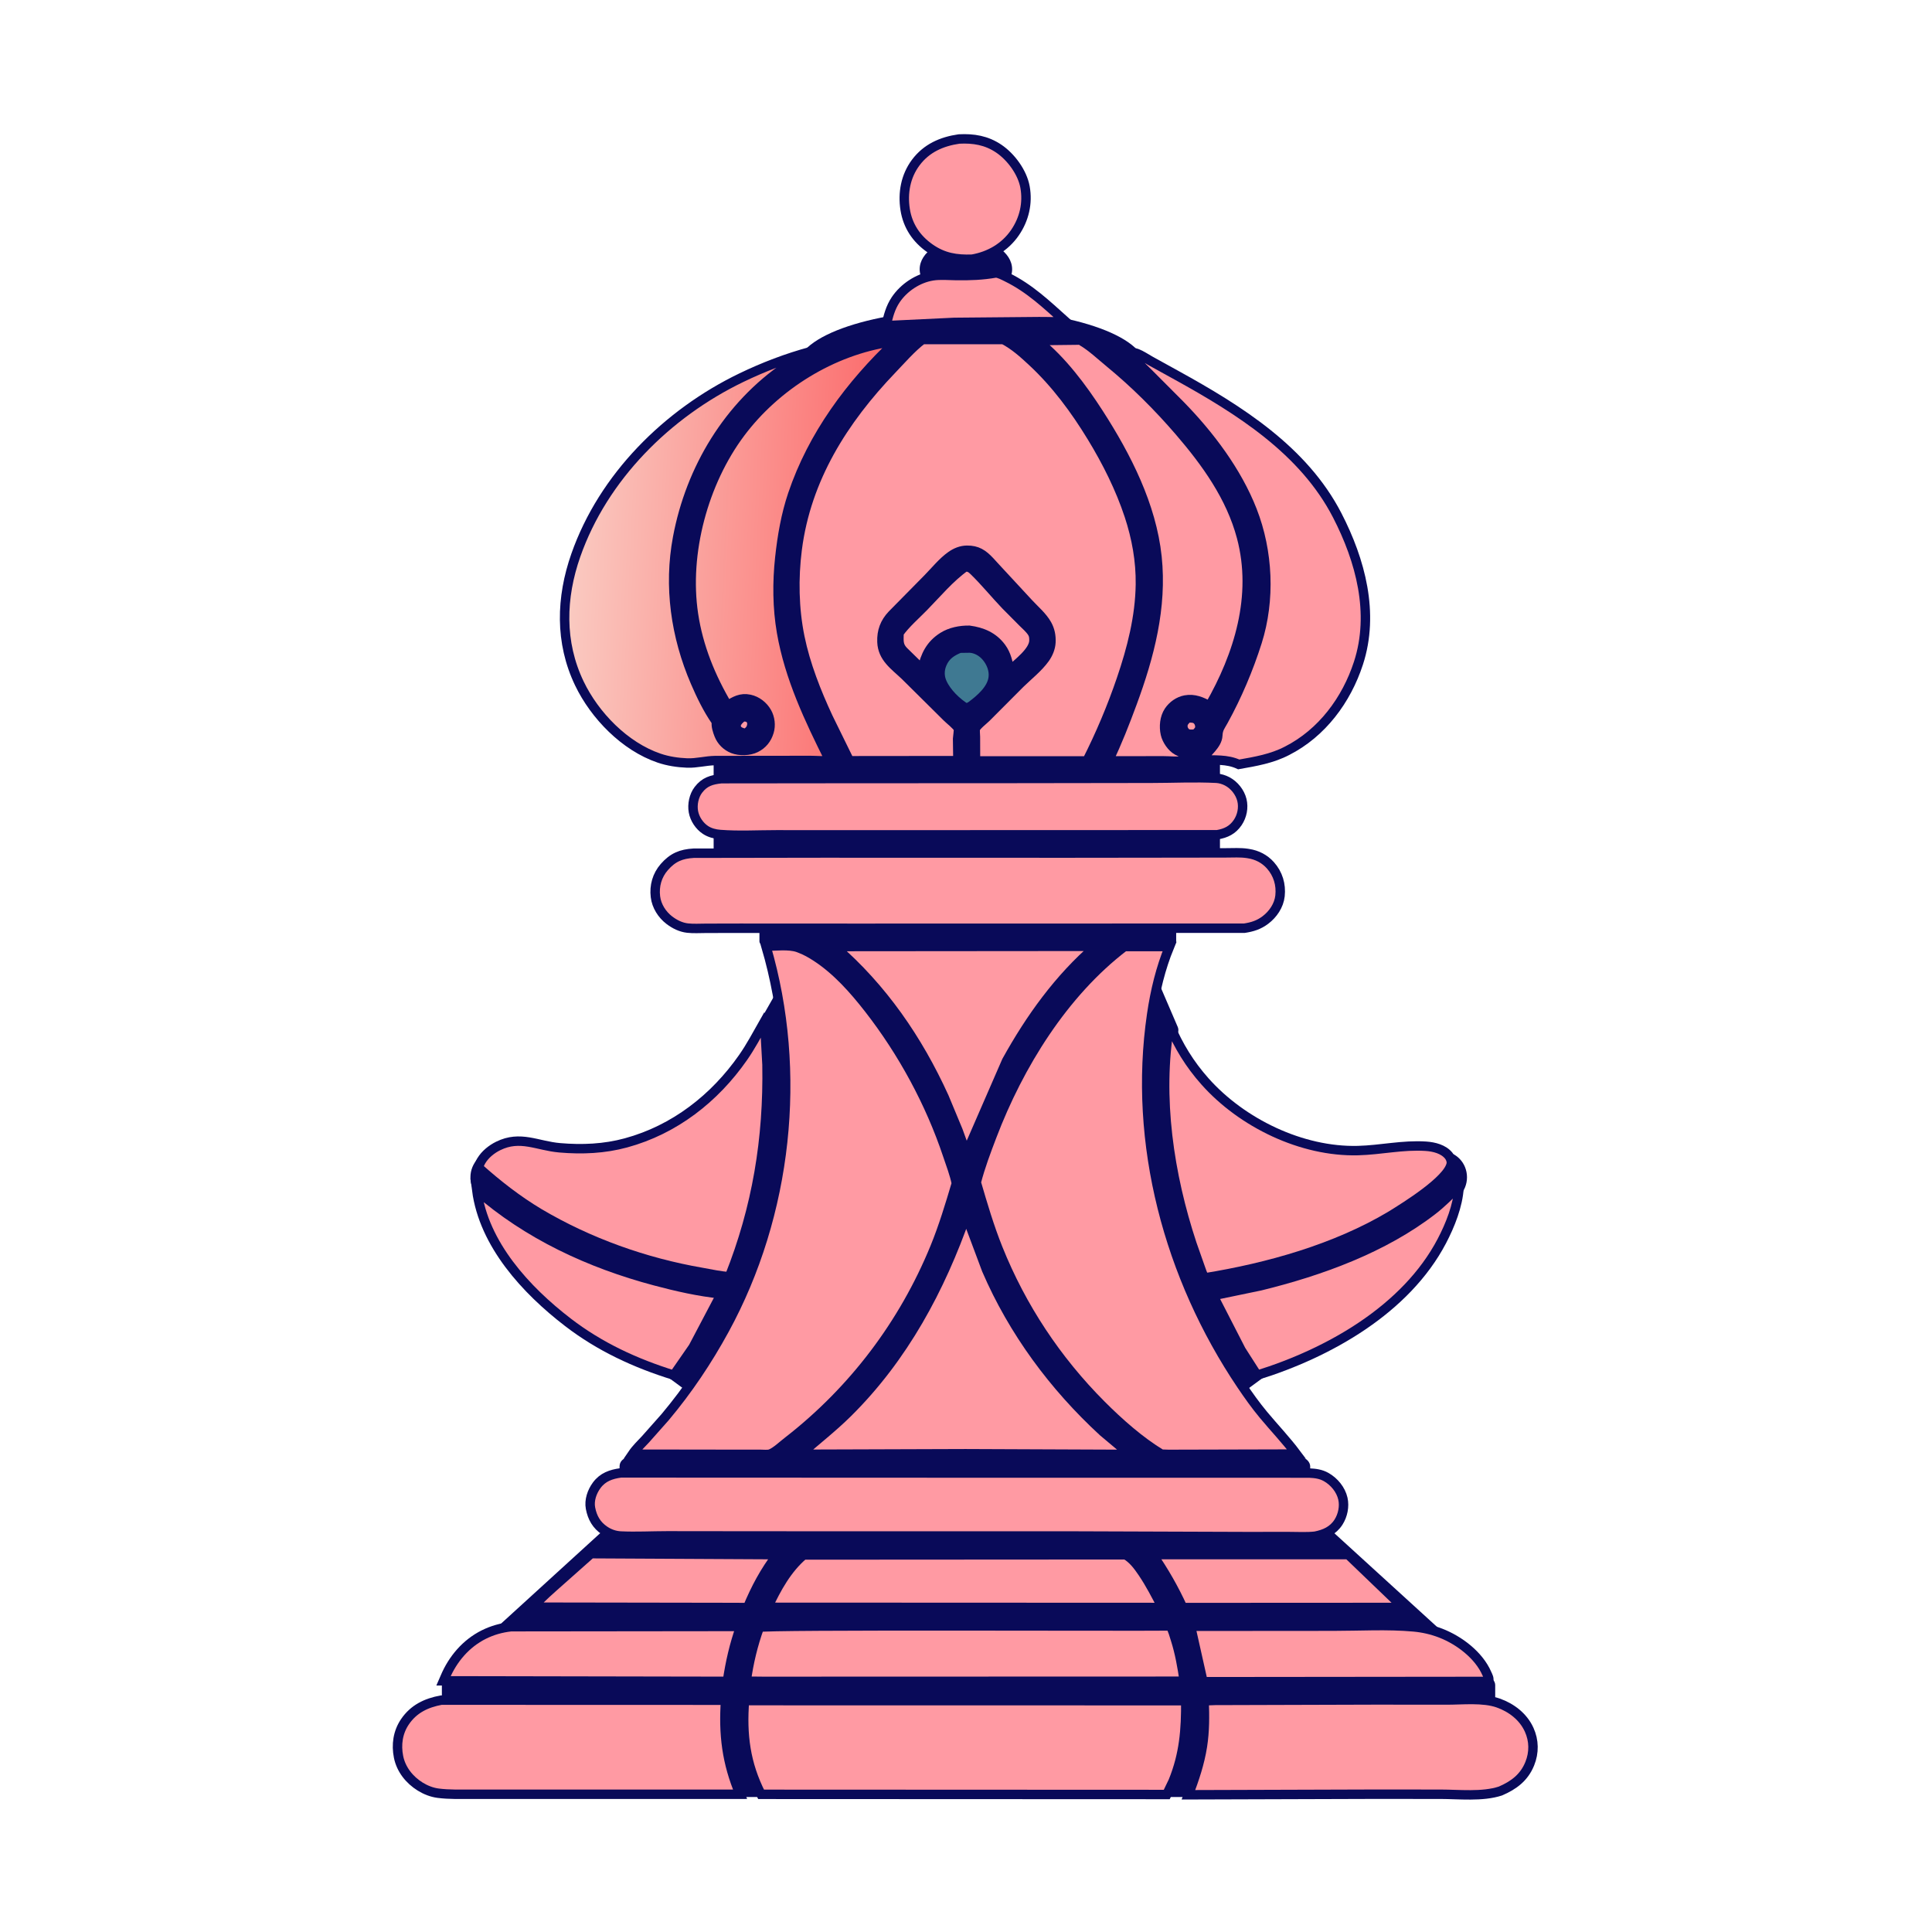 <?xml version="1.0" encoding="UTF-8" standalone="no"?>
<svg
   width="1024"
   height="1024"
   version="1.1"
   id="svg31"
   sodipodi:docname="wbishop.svg"
   inkscape:version="1.3.2 (091e20ef0f, 2023-11-25)"
   xmlns:inkscape="http://www.inkscape.org/namespaces/inkscape"
   xmlns:sodipodi="http://sodipodi.sourceforge.net/DTD/sodipodi-0.dtd"
   xmlns="http://www.w3.org/2000/svg"
   xmlns:svg="http://www.w3.org/2000/svg">
  <sodipodi:namedview
     id="namedview31"
     pagecolor="#ffffff"
     bordercolor="#000000"
     borderopacity="0.25"
     inkscape:showpageshadow="2"
     inkscape:pageopacity="0.0"
     inkscape:pagecheckerboard="0"
     inkscape:deskcolor="#d1d1d1"
     inkscape:zoom="3.2206504"
     inkscape:cx="519.30504"
     inkscape:cy="158.50835"
     inkscape:window-width="1440"
     inkscape:window-height="831"
     inkscape:window-x="0"
     inkscape:window-y="0"
     inkscape:window-maximized="1"
     inkscape:current-layer="svg31" />
  <ellipse
     style="fill:#090a59;stroke:none;stroke-width:5.568;stroke-linecap:round"
     id="path41"
     cx="511.947"
     cy="142.731"
     rx="24.502"
     ry="16.313" />
  <rect
     style="fill:#090a59;stroke:none;stroke-width:5.568;stroke-linecap:round"
     id="rect40"
     width="52.345"
     height="22.995"
     x="193.213"
     y="401.483"
     ry="4.577"
     transform="rotate(-35.629)" />
  <rect
     style="fill:#090a59;stroke:none;stroke-width:5.568;stroke-linecap:round"
     id="rect41"
     width="52.345"
     height="22.995"
     x="-643.51"
     y="-193.608"
     ry="4.577"
     transform="matrix(-0.813,-0.583,-0.583,0.813,0,0)" />
  <ellipse
     style="fill:#090a59;stroke:none;stroke-width:5.228;stroke-linecap:round"
     id="path39"
     cx="514.72"
     cy="194.744"
     rx="92.338"
     ry="30.823" />
  <rect
     style="fill:#090a59;stroke:none;stroke-width:5.568;stroke-linecap:round"
     id="rect39"
     width="23.896"
     height="33.058"
     x="-358.449"
     y="718.007"
     ry="4.577"
     transform="matrix(-0.919,0.395,0.395,0.919,0,0)" />
  <rect
     style="fill:#090a59;stroke:none;stroke-width:5.568;stroke-linecap:round"
     id="rect38"
     width="23.896"
     height="33.058"
     x="617.905"
     y="243.98"
     ry="4.577"
     transform="rotate(29.68)" />
  <rect
     style="fill:#090a59;stroke:none;stroke-width:5.568;stroke-linecap:round"
     id="rect32"
     width="47.348"
     height="24.285"
     x="702.931"
     y="353.929"
     ry="4.577"
     transform="rotate(36.338)" />
  <rect
     style="fill:#090a59;stroke:none;stroke-width:5.568;stroke-linecap:round"
     id="rect33"
     width="47.348"
     height="24.285"
     x="-120.955"
     y="959.98"
     ry="4.577"
     transform="matrix(-0.806,0.593,0.593,0.806,0,0)" />
  <rect
     style="fill:#090a59;stroke:none;stroke-width:5.568;stroke-linecap:round"
     id="rect34"
     width="222.624"
     height="209.019"
     x="401.348"
     y="551.379"
     ry="4.577" />
  <rect
     style="fill:#090a59;stroke:none;stroke-width:5.816;stroke-linecap:round"
     id="rect35"
     width="293.451"
     height="107.763"
     x="365.06"
     y="619.726"
     ry="4.577" />
  <rect
     style="fill:#090a59;stroke:none;stroke-width:6.04;stroke-linecap:round"
     id="rect36"
     width="119.759"
     height="44.471"
     x="153.448"
     y="886.136"
     ry="4.686"
     transform="matrix(0.894,-0.448,0.567,0.824,0,0)" />
  <rect
     style="fill:#090a59;stroke:none;stroke-width:6.04;stroke-linecap:round"
     id="rect37"
     width="119.759"
     height="44.471"
     x="-699.893"
     y="422.382"
     ry="4.686"
     transform="matrix(-0.894,-0.448,-0.567,0.824,0,0)" />
  <ellipse
     style="fill:#090a59;stroke:none;stroke-width:5.568;stroke-linecap:round"
     id="path32"
     cx="262.437"
     cy="623.971"
     rx="13.1"
     ry="13.712" />
  <ellipse
     style="fill:#090a59;stroke:none;stroke-width:5.568;stroke-linecap:round"
     id="ellipse32"
     cx="764.437"
     cy="623.971"
     rx="13.1"
     ry="13.712" />
  <rect
     style="fill:#090a59;stroke:none;stroke-width:5.568;stroke-linecap:round"
     id="rect11"
     width="246.165"
     height="64.986"
     x="398.575"
     y="753.555"
     ry="4.577" />
  <rect
     style="fill:#090a59;stroke:none;stroke-width:5.63;stroke-linecap:round"
     id="rect10"
     width="366.044"
     height="25.626"
     x="328.388"
     y="772.597"
     ry="4.577" />
  <rect
     style="fill:#090a59;stroke:none;stroke-width:5.568;stroke-linecap:round"
     id="rect9"
     width="345.087"
     height="125.184"
     x="336.148"
     y="795.636"
     ry="4.577" />
  <rect
     style="fill:#090a59;stroke:none;stroke-width:6.141;stroke-linecap:round"
     id="rect7"
     width="58.291"
     height="115.734"
     x="814.485"
     y="286.666"
     ry="5.053"
     transform="matrix(0.683,0.731,-0.739,0.674,0,0)" />
  <rect
     style="fill:#090a59;stroke:none;stroke-width:6.141;stroke-linecap:round"
     id="rect8"
     width="58.291"
     height="115.734"
     x="123.798"
     y="1035.546"
     ry="5.053"
     transform="matrix(-0.683,0.731,0.739,0.674,0,0)" />
  <rect
     style="fill:#090a59;stroke:none;stroke-width:5.738;stroke-linecap:round"
     id="rect6"
     width="558.287"
     height="63.979"
     x="234.202"
     y="888.485"
     ry="4.577" />
  <rect
     style="fill:#090a59;stroke:none;stroke-width:5.649;stroke-linecap:round"
     id="rect5"
     width="320.908"
     height="159.372"
     x="352.045"
     y="233.355"
     ry="4.311" />
  <rect
     style="fill:#090a59;stroke:none;stroke-width:16.347;stroke-linecap:round"
     id="rect4"
     width="268.36"
     height="270.368"
     x="378.242"
     y="214.134"
     ry="4.311" />
  <rect
     style="fill:#090a59;stroke:none;stroke-width:7.715;stroke-linecap:round"
     id="rect2"
     width="183.615"
     height="706.515"
     x="420.087"
     y="215.276"
     ry="2.839" />
  <path
     fill="#FF9AA3"
     d="M393.598 379.887C395.828 379.973 396.155 379.917 397.908 381.25C398.447 382.496 398.673 383.328 398.406 384.69C398.017 386.68 396.86 387.637 395.28 388.768C393.993 388.474 392.633 388.205 391.551 387.397C390.409 386.545 390.219 385.561 390.054 384.25C390.821 382.184 391.934 381.283 393.598 379.887Z"
     id="path2"
     style="stroke:#090a59;stroke-opacity:1;stroke-width:5;stroke-dasharray:none" />
  <path
     fill="#FF9AA3"
     d="M629.568 380.459C631.427 380.538 633.171 380.312 634.61 381.75C635.496 382.635 635.959 384.007 635.963 385.25C635.967 386.904 634.734 387.948 633.656 389.021L632.969 389.097C631.387 389.224 629.564 389.37 628.351 388.151C627.377 387.173 626.84 385.883 626.946 384.5C627.085 382.68 628.352 381.666 629.568 380.459Z"
     id="path3"
     style="stroke:#090a59;stroke-opacity:1;stroke-width:5;stroke-dasharray:none" />
  <path
     fill="#3F7992"
     d="M508.651 343.557L514 343.479C517.445 343.682 520.584 345.515 522.781 348.116C525.333 351.137 526.94 355.171 526.434 359.163C525.638 365.445 519.535 370.592 514.773 374.135C513.822 374.717 513.093 375.116 512 375.357C507.057 372.338 501.742 367.196 499.337 361.844C497.883 358.609 497.89 355.148 499.258 351.867C501.119 347.408 504.383 345.283 508.651 343.557Z"
     id="path4"
     style="stroke:#090a59;stroke-opacity:1;stroke-width:5;stroke-dasharray:none" />
  <path
     fill="#FF9AA3"
     d="M511.618 300.388C513.812 300.561 514.624 301.028 516.197 302.558C522.086 308.283 527.355 314.803 533.042 320.75L542.03 329.796C543.734 331.489 545.766 333.217 547.076 335.25C547.935 336.583 548.03 337.883 548.024 339.434C548.001 345.318 539.213 351.565 535.123 355.517C534.255 351.093 533.482 347.002 530.75 343.26C526.549 337.507 520.609 334.992 513.728 334.063C508.992 333.986 503.8 334.987 499.75 337.541C493.126 341.718 490.398 347.454 488.773 354.799L478.877 345.11C475.91 342.031 476.468 339.415 476.505 335.47C480.075 330.495 485.242 326.039 489.549 321.641C496.524 314.52 503.48 306.142 511.618 300.388Z"
     id="path5"
     style="stroke:#090a59;stroke-opacity:1;stroke-width:5;stroke-dasharray:none" />
  <path
     fill="#FF9AA3"
     d="M527.753 144.672C529.454 144.657 532.235 146.174 533.798 146.943C545.749 152.821 554.586 161.301 564.374 170.061C560.178 170.918 554.964 170.375 550.649 170.474L505.75 170.875L469.709 172.6C470.7 167.717 471.928 163.029 474.75 158.846C479.11 152.384 486.496 147.475 494.22 146.219C498.257 145.562 502.86 146.012 506.953 146.059C514.088 146.143 520.708 145.926 527.753 144.672Z"
     id="path6"
     style="stroke:#090a59;stroke-opacity:1;stroke-width:5;stroke-dasharray:none" />
  <path
     fill="#FF9AA3"
     d="M313.247 823.474L411.985 823.99C405.267 832.89 400.525 841.744 396.237 852.037L382.25 851.994L282.346 851.834C286.747 846.816 291.964 842.402 296.941 837.955L313.247 823.474Z"
     id="path7"
     style="stroke:#090a59;stroke-opacity:1;stroke-width:5;stroke-dasharray:none" />
  <path
     fill="#FF9AA3"
     d="M610.89 823.967L714.607 823.978L743.759 851.982L626.846 852.041C622.291 842.063 617.077 833 610.89 823.967Z"
     id="path8"
     style="stroke:#090a59;stroke-opacity:1;stroke-width:5;stroke-dasharray:none" />
  <path
     fill="#FF9AA3"
     d="M508.3 73.671C515.995 73.277 522.859 74.385 529.38 78.79C535.87 83.175 541.884 91.371 543.287 99.145C544.831 107.697 542.857 116.198 537.938 123.34C532.577 131.125 524.445 135.782 515.277 137.374C506.775 137.671 499.919 136.536 492.825 131.561C485.702 126.567 481.104 119.689 479.75 111.046C478.377 102.283 479.991 93.367 485.341 86.192C491.033 78.557 499.067 75.008 508.3 73.671Z"
     id="path9"
     style="stroke:#090a59;stroke-opacity:1;stroke-width:5;stroke-dasharray:none" />
  <path
     fill="#FF9AA3"
     d="M270.855 862.188L392.585 862.051C389.141 871.804 387.043 880.945 385.534 891.151L358.25 891.104L235.077 890.873L235.889 889C239.951 879.368 246.956 871.081 256.408 866.367C260.991 864.081 265.776 862.748 270.855 862.188Z"
     id="path10"
     style="stroke:#090a59;stroke-opacity:1;stroke-width:5;stroke-dasharray:none" />
  <path
     fill="#FF9AA3"
     d="M631.03 861.96L706.69 861.9C720.656 861.903 735.452 861.014 749.329 862.282C754.213 862.728 759.003 863.82 763.58 865.585C773.327 869.343 783.821 877.239 788.078 887.072C788.71 888.533 789.503 889.654 788.9 891.191L637.614 891.345L631.03 861.96Z"
     id="path11"
     style="stroke:#090a59;stroke-opacity:1;stroke-width:5;stroke-dasharray:none" />
  <path
     fill="#FF9AA3"
     d="M252.676 630.767C279.777 654.49 312.572 669.666 347.185 678.878C358.626 681.923 370.492 684.651 382.285 685.799L367.403 714.051L357.137 728.871C336.796 722.557 317.923 713.851 300.977 700.82C278.79 683.76 256.447 659.527 252.676 630.767Z"
     id="path12"
     style="stroke:#090a59;stroke-opacity:1;stroke-width:5;stroke-dasharray:none" />
  <path
     fill="#FF9AA3"
     d="M772.889 628.955L773.321 629.422C772.771 638.991 768.609 649.395 764.203 657.793C745.164 694.082 704.224 717.124 666.302 728.894L657.798 715.607L642.967 686.71L668 681.515C699.861 673.711 733.397 661.571 759.526 641.282C764.311 637.566 768.586 633.206 772.889 628.955Z"
     id="path13"
     style="stroke:#090a59;stroke-opacity:1;stroke-width:5;stroke-dasharray:none" />
  <path
     fill="#FF9AA3"
     d="M425.867 824.166L596.618 824.063C600.409 826.206 603.197 829.972 605.596 833.518C609.588 839.416 612.799 845.689 616.071 851.998L596.75 851.991L406.876 851.912C411.59 841.773 417.24 831.49 425.867 824.166Z"
     id="path14"
     style="stroke:#090a59;stroke-opacity:1;stroke-width:5;stroke-dasharray:none" />
  <path
     fill="#FF9AA3"
     d="M442.269 501.686L580.898 501.569C561.247 518.492 546.027 539.73 533.52 562.32L512.443 610.731C510.464 607.316 509.238 603.013 507.812 599.309L500.404 581.5C486.549 551.031 467.665 523.571 442.269 501.686Z"
     id="path15"
     style="stroke:#090a59;stroke-opacity:1;stroke-width:5;stroke-dasharray:none" />
  <path
     fill="#FF9AA3"
     d="M620 861.78L620.42 861.969C621.614 864.057 622.264 866.568 622.993 868.855C625.308 876.119 626.585 883.567 627.696 891.095L404.625 891.163L395.506 891.065C396.833 881.312 399.109 871.79 402.459 862.531C404.315 861.172 598.455 862.056 620 861.78Z"
     id="path16"
     style="stroke:#090a59;stroke-opacity:1;stroke-width:5;stroke-dasharray:none" />
  <path
     fill="#FF9AA3"
     d="M233.831 901.105L384.577 901.152C383.325 919.245 385.166 934.306 392.229 950.982L371.125 950.995L278.163 950.998L250.109 950.987C244.168 950.974 238.07 951.207 232.168 950.43C228.849 949.993 225.569 948.699 222.736 946.943C217.013 943.396 212.597 937.887 211.243 931.209C209.929 924.727 210.874 918.109 214.627 912.579C219.28 905.722 225.905 902.59 233.831 901.105Z"
     id="path17"
     style="stroke:#090a59;stroke-opacity:1;stroke-width:5;stroke-dasharray:none" />
  <path
     fill="#FF9AA3"
     d="M643.952 901.256L729.559 901.001L766.638 901.037C775.042 901.053 786.121 899.795 794.109 902.638C801.111 905.129 807.327 909.87 810.468 916.75C813.123 922.566 813.184 928.912 810.799 934.802C807.825 942.147 802.312 946.242 795.258 949.276C785.723 952.424 773.273 950.999 763.291 950.986L725.654 950.974L629.899 951.271C633.086 942.835 635.911 934.492 637.303 925.55C638.561 917.475 638.517 909.598 638.215 901.468L643.952 901.256Z"
     id="path18"
     style="stroke:#090a59;stroke-opacity:1;stroke-width:5;stroke-dasharray:none" />
  <path
     fill="#FF9AA3"
     d="M382.351 412.717L442.129 412.652L537.871 412.604L610.16 412.504C621.584 412.499 633.358 411.903 644.75 412.496C646.698 412.598 648.723 413.236 650.446 414.139C654.173 416.093 657.231 419.929 658.235 424.041C659.226 428.1 658.324 432.563 655.989 436C653.298 439.96 649.736 441.668 645.125 442.436L468.341 442.492L411.395 442.477C401.587 442.474 391.401 443.068 381.655 442.304C378.952 442.092 376.21 441.404 373.922 439.895C370.689 437.764 368.211 434.039 367.523 430.214C366.83 426.363 367.777 421.749 370.155 418.64C373.469 414.309 377.165 413.257 382.351 412.717Z"
     id="path19"
     style="stroke:#090a59;stroke-opacity:1;stroke-width:5;stroke-dasharray:none" />
  <path
     fill="#FF9AA3"
     d="M512.073 644.071L522.898 673C537.03 705.774 558.466 734.737 584.649 758.854L598.962 770.865L511.75 770.51L424.275 770.793C432.636 763.403 441.274 756.743 449.25 748.851C478.871 719.541 498.435 683.071 512.073 644.071Z"
     id="path20"
     style="stroke:#090a59;stroke-opacity:1;stroke-width:5;stroke-dasharray:none" />
  <path
     fill="#FF9AA3"
     d="M571.633 180.263C572.873 180.321 572.344 180.153 573.419 180.777C578.491 183.723 583.477 188.465 588.036 192.206C601.422 203.191 613.791 215.52 625.081 228.641C639.307 245.174 652.364 263.314 658.043 284.713C666.284 315.771 656.633 347.07 641.074 374.174C637.096 371.917 632.956 370.125 628.25 371.008C624.668 371.681 621.492 373.931 619.487 376.942C617.226 380.338 616.792 385.112 617.682 389.031C618.423 392.291 620.998 396.103 623.945 397.75C625.438 398.585 627.081 399.079 628.528 400L628.576 401.931C628.178 402.203 627.156 403.095 626.75 403.178C623.843 403.77 619.549 403.233 616.515 403.255L587.426 403.289C592.175 393.47 596.256 382.973 600.036 372.745C609.238 347.851 616.052 321.941 613.223 295.14C610.344 267.876 597.038 241.869 582.401 219.144C573.664 205.581 562.94 191.21 550.267 180.997L549.663 180.516L571.633 180.263Z"
     id="path21"
     style="stroke:#090a59;stroke-opacity:1;stroke-width:5;stroke-dasharray:none" />
  <path
     fill="#FF9AA3"
     d="M619.889 543.188C624.682 554.429 630.509 563.99 638.642 573.143C658.241 595.197 689.939 610.596 719.729 609.836C731.88 609.526 743.495 606.72 755.762 607.534C760.066 607.819 765.071 609.046 767.886 612.56C768.815 613.719 769.459 615.481 769.171 616.975C767.513 625.592 744.884 639.568 737.279 644.274C707.892 661.849 672.052 671.88 638.495 677.305C637.353 675.614 636.734 673.306 636.015 671.399L631.778 659.368C619.655 622.742 613.42 581.536 619.889 543.188Z"
     id="path22"
     style="stroke:#090a59;stroke-opacity:1;stroke-width:5;stroke-dasharray:none" />
  <path
     fill="#FF9AA3"
     d="M404.681 542.317C405.52 544.47 405.51 547.277 405.705 549.592L406.525 564.315C407.218 603.547 401.223 640.127 386.643 676.664C381.799 676.414 376.841 675.241 372.057 674.417C341.89 669.22 312.074 658.585 285.729 642.987C274.165 636.072 263.522 627.752 253.499 618.768C253.942 617.527 254.446 616.317 255.13 615.187C257.17 611.814 260.546 609.112 264.036 607.385C275.766 601.584 284.793 607.337 296.668 608.356C308.538 609.375 320.29 608.88 331.821 605.735C357.472 598.741 378.717 582.195 393.844 560.502C397.92 554.657 401.172 548.495 404.681 542.317Z"
     id="path23"
     style="stroke:#090a59;stroke-opacity:1;stroke-width:5;stroke-dasharray:none" />
  <path
     fill="#FF9AA3"
     d="M599.413 186.912C600.424 186.927 601.476 186.929 602.438 187.288C604.944 188.224 607.404 189.958 609.761 191.259L623.773 198.997C656.701 217.195 690.905 238.548 708.75 273.129C721.084 297.03 728.627 325.013 719.998 351.5C713.643 371.009 700.682 388.492 682.214 397.911C674.115 402.137 665.447 403.583 656.561 405.154C650.224 402.226 643.792 403.017 636.982 402.682C639.529 398.751 645.244 394.754 645.452 389.825C645.604 386.236 646.837 384.98 648.469 382.018C655.709 368.882 661.775 354.564 666.302 340.287C673.394 317.921 672.204 292.308 663.691 270.535C655.582 249.797 640.986 230.494 625.476 214.654L608.828 197.952C605.755 194.859 601.556 191.286 599.619 187.364L599.413 186.912Z"
     id="path24"
     style="stroke:#090a59;stroke-opacity:1;stroke-width:5;stroke-dasharray:none" />
  <path
     fill="#FF9AA3"
     d="M394.591 901.361L628.478 901.402C628.616 916.711 627.612 929.788 621.769 944.127L618.398 951.124L403.383 951.032C395.11 934.741 393.2 919.466 394.591 901.361Z"
     id="path25"
     style="stroke:#090a59;stroke-opacity:1;stroke-width:5;stroke-dasharray:none" />
  <path
     fill="#FF9AA3"
     d="M367.656 452.22L436.262 452.114L566.526 452.147L630.874 452.071L649.969 452.035C653.595 452.03 657.421 451.779 661.01 452.313L661.75 452.434C666.272 453.145 670.285 455.189 673.355 458.641C677.374 463.16 679.089 468.867 678.438 474.824C677.876 479.965 674.716 484.582 670.665 487.64C667.18 490.271 663.756 491.31 659.544 491.969L453.584 492.014L392.295 491.984L374.11 492.025C370.96 492.028 367.535 492.267 364.416 491.908C360.855 491.499 357.571 489.865 354.741 487.704C350.868 484.746 347.983 480.179 347.395 475.285C346.703 469.525 348.244 463.977 352.09 459.564C356.539 454.46 360.995 452.594 367.656 452.22Z"
     id="path26"
     style="stroke:#090a59;stroke-opacity:1;stroke-width:5;stroke-dasharray:none" />
  <path
     fill="#FF9AA3"
     d="M329.035 780.658L550.961 780.749L645.638 780.737L693.953 780.755C697.159 780.905 700.055 781.258 702.91 782.872C707.138 785.261 710.679 789.55 711.757 794.315C712.694 798.453 711.715 803.188 709.441 806.75C706.543 811.289 702.136 813.21 697.07 814.215C692.639 814.716 687.947 814.418 683.474 814.419L659.141 814.424L569.809 814.115L405.907 814.092L353.636 814.034C345.489 814.035 337.165 814.507 329.04 814.127C325.955 813.983 323.05 812.971 320.486 811.25C316.161 808.348 313.937 804.404 312.979 799.378C312.18 795.188 313.771 790.619 316.255 787.253C319.498 782.86 323.859 781.379 329.035 780.658Z"
     id="path27"
     style="stroke:#090a59;stroke-opacity:1;stroke-width:5;stroke-dasharray:none" />
  <defs
     id="defs28">
    <linearGradient
       id="gradient_0"
       gradientUnits="userSpaceOnUse"
       x1="468.667"
       y1="294.884"
       x2="300.732"
       y2="287.02">
      <stop
         offset="0"
         stop-color="#FB696A"
         id="stop27" />
      <stop
         offset="1"
         stop-color="#FACBC2"
         id="stop28" />
    </linearGradient>
  </defs>
  <path
     fill="url(#gradient_0)"
     d="M472.367 181.178C473.203 180.996 473.759 181.125 474.594 181.25C450.672 203.835 430.694 230.741 420.122 262.116C416.497 272.876 414.55 284.245 413.326 295.5C411.904 308.572 411.999 322.164 414.245 335.143C418.398 359.138 428.895 381.241 439.686 402.837C436.822 403.572 432.67 403.059 429.628 403.063L379 403.117C374.038 403.197 369.114 404.603 364.195 404.408C359.163 404.207 354.058 403.438 349.282 401.81C331.159 395.63 315.239 379.238 307.082 362.245C296.608 340.425 297.309 316.785 305.199 294.284C319.739 252.813 353.655 219.158 392.875 200.207C404.715 194.49 417.166 189.722 429.862 186.307L417 194.054C386.063 215.075 366.026 248.43 359.162 284.897C354.272 310.875 358.094 337.33 368.499 361.487C371.511 368.48 375.043 375.806 379.389 382.077L379.75 382.588C379.34 384.713 380.315 387.532 381.087 389.5C382.397 392.844 385.066 395.458 388.39 396.792C391.961 398.225 397.159 398.065 400.557 396.37C404.187 394.56 406.488 391.668 407.642 387.8C408.64 384.451 408.19 380.544 406.466 377.5C404.551 374.121 401.17 371.463 397.328 370.648C392.641 369.654 389.415 371.552 385.608 373.952C376.706 358.903 370.141 342.887 367.539 325.516C362.68 293.077 372.862 255.622 392.416 229.485C411.265 204.29 441.161 185.701 472.367 181.178Z"
     id="path28"
     style="stroke:#090a59;stroke-opacity:1;stroke-width:5;stroke-dasharray:none" />
  <path
     fill="#FF9AA3"
     d="M405.985 501.54C411.1 501.447 418.116 500.568 422.933 502.215L423.75 502.523C426.969 503.712 429.87 505.365 432.733 507.238C443.584 514.336 452.548 524.46 460.46 534.612C478.449 557.691 492.987 584.48 502.275 612.26C503.913 617.159 505.848 622.156 506.896 627.219C503.525 638.585 500 650.279 495.502 661.25C478.9 701.744 452.323 736.901 417.785 763.776C415.29 765.632 411.038 769.747 408.172 770.672C406.836 771.103 404.376 770.821 402.939 770.826L391.333 770.83L335.196 770.751C337.165 767.85 339.803 765.348 342.189 762.784L352.527 751.123C364.617 736.716 374.944 721.291 383.961 704.794C417.337 643.724 425.538 568.25 405.985 501.54Z"
     id="path29"
     style="stroke:#090a59;stroke-opacity:1;stroke-width:5;stroke-dasharray:none" />
  <path
     fill="#FF9AA3"
     d="M595.921 501.704L619.868 501.673C615.137 513.189 612.227 525.318 610.421 537.619C600.371 606.075 619.538 676.976 657.981 734.041C661.636 739.468 665.457 744.837 669.641 749.87C675.441 756.846 681.733 763.402 687.165 770.678L619.375 770.855L615.524 770.728C604.135 763.855 593.054 754.008 583.668 744.599C560.001 720.875 541.429 692.867 528.939 661.723C524.346 650.27 520.89 638.524 517.436 626.7C519.611 618.252 522.695 610.133 525.796 601.992C540.075 564.499 563.678 526.283 595.921 501.704Z"
     id="path30"
     style="stroke:#090a59;stroke-opacity:1;stroke-width:5;stroke-dasharray:none" />
  <path
     fill="#FF9AA3"
     d="M488.879 179.957L531.901 179.978C537.67 182.987 542.561 187.412 547.287 191.816C559.654 203.341 569.875 217.182 578.649 231.566C586.592 244.587 593.726 258.782 598.506 273.283C602.391 285.072 604.609 297.311 604.439 309.75C604.202 327.037 599.887 343.811 594.343 360.074C589.288 374.901 583.191 389.337 576.113 403.311L517.037 403.318L516.994 390.493C516.991 389.532 516.692 386.92 516.98 386.168C517.63 384.471 521.369 381.634 522.775 380.225L540.611 362.33C544.877 358.172 550.321 353.863 553.787 349.034C555.569 346.55 556.857 343.515 557.006 340.441C557.169 337.068 556.579 333.932 554.911 330.95C552.592 326.806 548.517 323.366 545.288 319.894L527.612 300.806L524.587 297.499C521.031 293.716 517.922 291.574 512.5 291.644C509.402 291.685 506.651 292.812 504.147 294.562C499.644 297.708 495.657 302.683 491.782 306.636L472.844 325.849C468.927 329.995 467.254 334.554 467.451 340.188C467.748 348.667 474.203 352.806 479.75 358.107L502.011 380.172C503.458 381.619 507.045 384.361 507.907 386.068C508.229 386.706 507.591 390.551 507.556 391.535L507.708 403.157L450.188 403.216L438.974 380.366C432.673 366.832 426.937 352.333 423.937 337.671C420.858 322.622 420.578 306.458 422.516 291.25C427.303 253.695 447.049 222.594 472.726 195.81C477.865 190.448 482.98 184.477 488.879 179.957Z"
     id="path31"
     style="stroke:#090a59;stroke-opacity:1;stroke-width:5;stroke-dasharray:none" />
  <rect
     style="fill:#090a59;stroke:none;stroke-width:19.466;stroke-linecap:round"
     id="rect1"
     width="220.882"
     height="7.699"
     x="402.517"
     y="492.781"
     ry="1.435" />
</svg>
